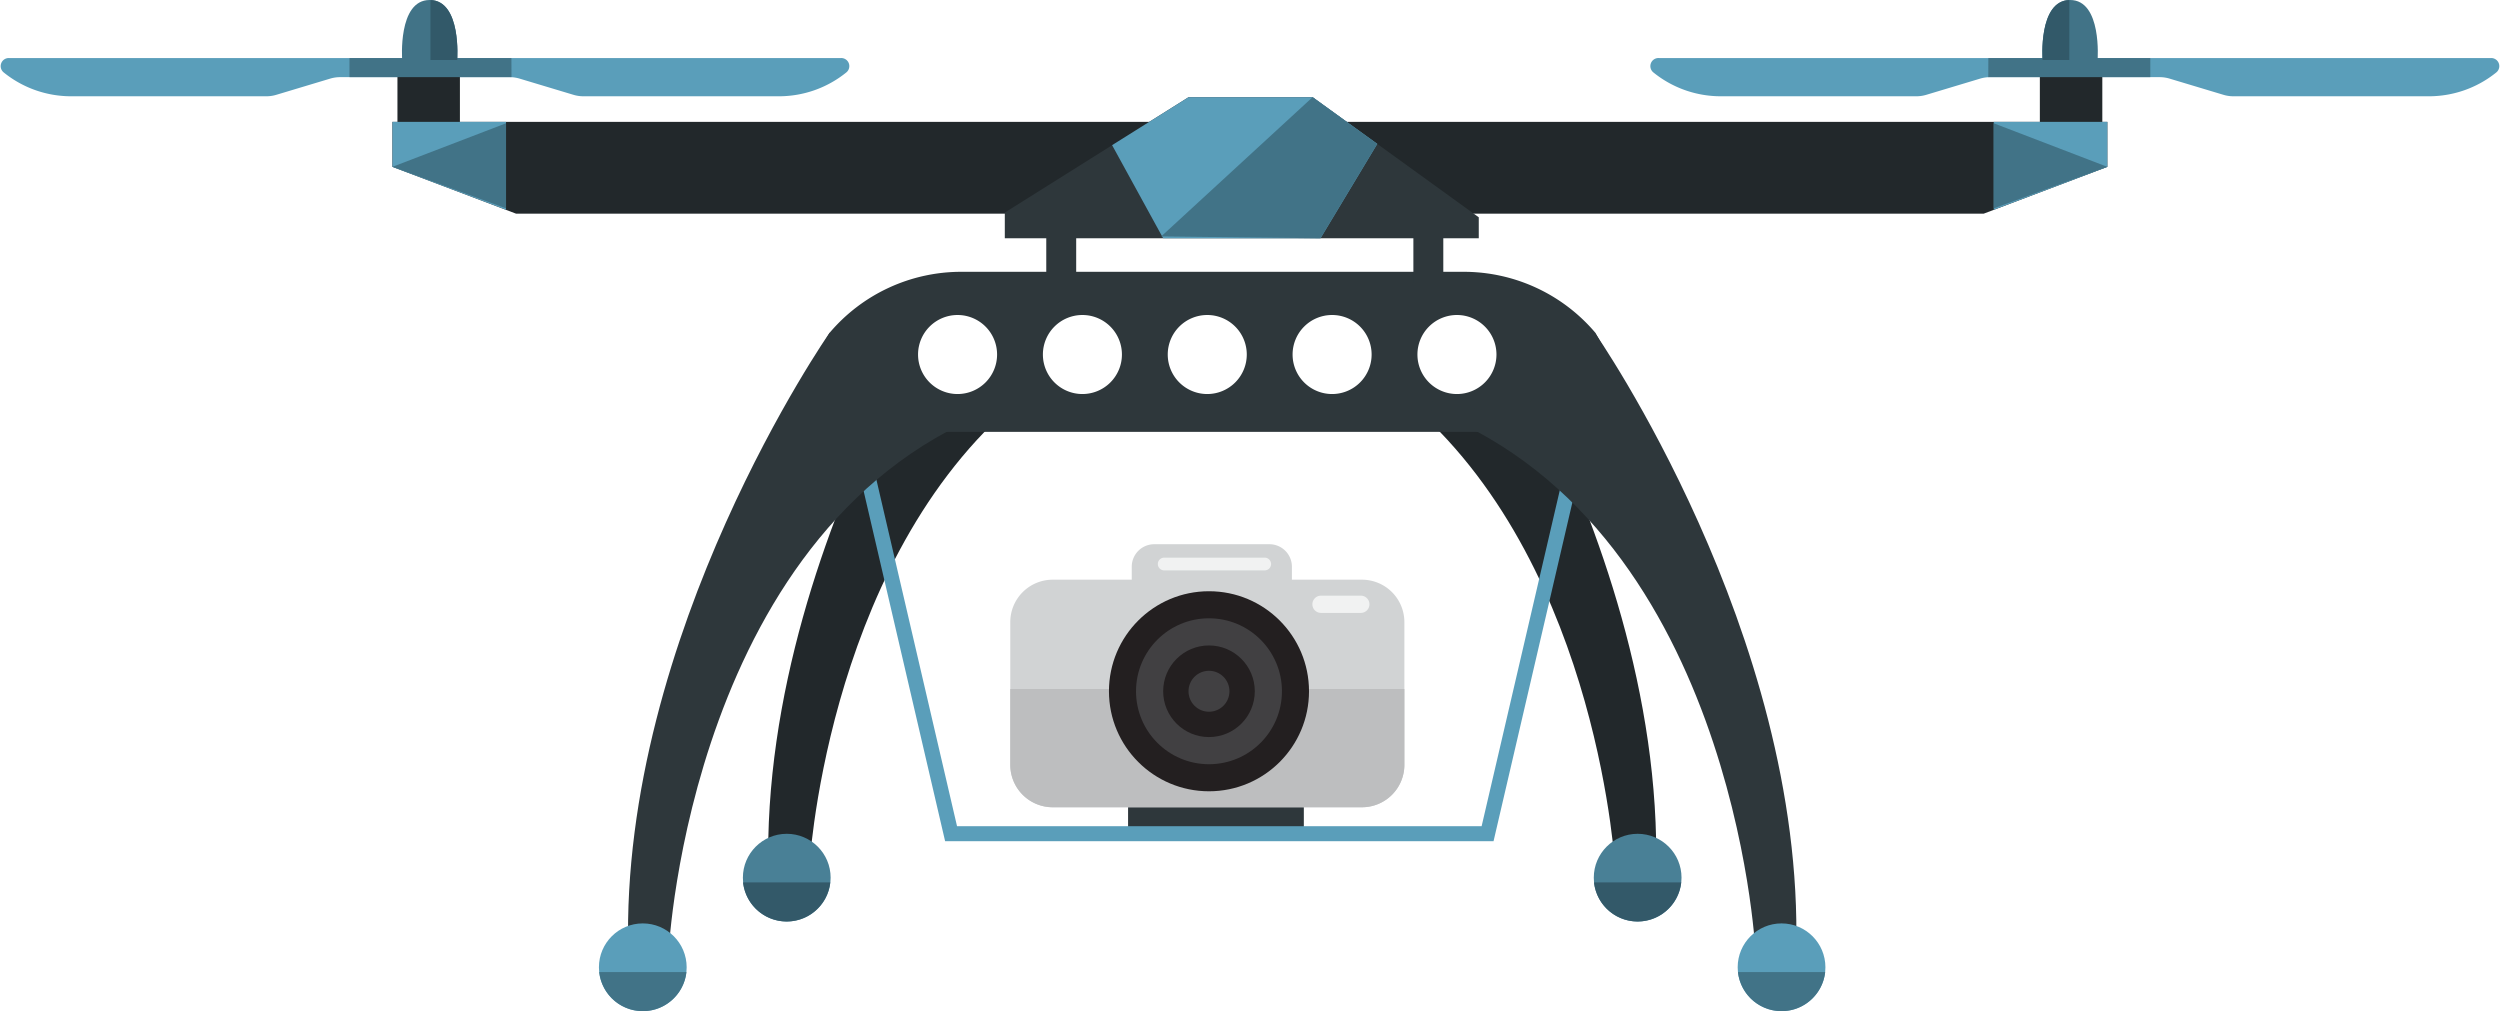 <svg xmlns="http://www.w3.org/2000/svg" viewBox="-0.096 0 333.413 134.851"><title>Depositphotos_107773518_07</title><g data-name="Layer 2"><path d="M112.06 7.74H1.09a1.08 1.08 0 0 0-.68 1.93 14.29 14.29 0 0 0 9 3.17h26.03a4.62 4.62 0 0 0 1.33-.2l7.15-2.15a4.62 4.62 0 0 1 1.33-.2h22.64a4.62 4.62 0 0 1 1.33.2l7.15 2.15a4.62 4.62 0 0 0 1.33.2h26.06a14.29 14.29 0 0 0 9-3.17 1.08 1.08 0 0 0-.7-1.93z" fill="#5a9eba"/><path fill="#22282b" d="M52.91 10.15h8.33v10.67h-8.33z"/><path d="M53.54 8s-.61-8 3.67-8 3.67 8 3.67 8z" fill="#417387"/><path d="M68.11 7.74h-21.6v2.55h21.61z" fill="#417387"/><path d="M57.31 0v8h3.57s.59-7.85-3.57-8z" fill="#325969"/><path fill="#22282b" d="M159.49 16.25H52.24v6l16.5 6.25h86.91l3.84-12.25z"/><path fill="#5a9eba" d="M52.24 16.25v6l15.15 5.73V16.25H52.24z"/><path fill="#417387" d="M67.39 16.44l-15.15 5.81 15.15 5.54V16.44z"/><path d="M221.13 7.74h111a1.08 1.08 0 0 1 .68 1.93 14.29 14.29 0 0 1-9 3.17h-26.06a4.62 4.62 0 0 1-1.33-.2l-7.15-2.15a4.62 4.62 0 0 0-1.33-.2H265.3a4.62 4.62 0 0 0-1.33.2l-7.15 2.15a4.62 4.62 0 0 1-1.33.2h-26.07a14.29 14.29 0 0 1-9-3.17 1.08 1.08 0 0 1 .71-1.93z" fill="#5a9eba"/><path fill="#22282b" d="M280.28 20.81h-8.33V10.14h8.33z"/><path d="M279.65 8s.61-8-3.67-8-3.67 8-3.67 8z" fill="#417387"/><path d="M265.08 7.74h21.6v2.55h-21.61z" fill="#417387"/><path d="M275.88 0v8h-3.57s-.59-7.85 3.57-8z" fill="#325969"/><path fill="#22282b" d="M173.7 16.25h107.25v6l-16.5 6.25h-86.91l-3.84-12.25z"/><path fill="#5a9eba" d="M280.95 16.25v6l-15.15 5.73V16.25h15.15z"/><path fill="#417387" d="M265.8 16.44l15.15 5.81-15.15 5.54V16.44z"/><path fill="#2e373b" d="M150.35 106.7h23.44v4.67h-23.44z"/><path d="M205.46 54.36c7.55 15.63 15.9 38.42 15.3 61.88h-5.41s-2-39.93-26.78-61.88z" fill="#22282b"/><path d="M117.68 54.36c-7.55 15.63-15.9 38.42-15.3 61.88h5.41s2-39.93 26.78-61.88z" fill="#22282b"/><circle cx="104.83" cy="117.05" r="5.85" fill="#498096"/><path d="M212.67 44.38a23 23 0 0 0-17.53-8.13h-67.06a23 23 0 0 0-17.53 8.13l-7.49 13.22h117.1zm-85.06 8.17a5.27 5.27 0 1 1 5.27-5.27 5.27 5.27 0 0 1-5.26 5.27zm16.65 0a5.27 5.27 0 1 1 5.27-5.27 5.27 5.27 0 0 1-5.26 5.27zm16.65 0a5.27 5.27 0 1 1 5.27-5.27 5.27 5.27 0 0 1-5.26 5.27zm16.65 0a5.27 5.27 0 1 1 5.27-5.27 5.27 5.27 0 0 1-5.25 5.27zm16.65 0a5.27 5.27 0 1 1 5.27-5.27 5.27 5.27 0 0 1-5.25 5.27z" fill="#2e373b"/><path d="M99 117.68a5.85 5.85 0 0 0 11.63 0z" fill="#335969"/><circle cx="218.31" cy="117.05" r="5.85" fill="#498096"/><path d="M224.12 117.68a5.85 5.85 0 0 1-11.63 0z" fill="#335969"/><path fill="#5a9eba" d="M199.09 112.19h-73.14l-11.93-51.27 1.95-.45 11.57 49.72h69.96l11.57-49.72 1.95.45-11.93 51.27z"/><path d="M130.61 53.18c-3.24 1.57-9.24 2.66-11.59.31-1.35-1.35-.91-3.8-.29-5.64l-8.19-3.47s-27.94 40.08-26.85 82.3h5.41s2.9-57.61 44.65-72.47l-2.8-1.21z" fill="#2e373b"/><circle cx="85.63" cy="129" r="5.85" fill="#5a9eba"/><path d="M79.82 129.64a5.85 5.85 0 0 0 11.63 0z" fill="#417387"/><path d="M192.53 53.18c3.24 1.57 9.24 2.66 11.59.31 1.35-1.35.91-3.8.29-5.64l8.19-3.47s27.94 40.08 26.85 82.3H234s-2.89-57.62-44.65-72.47l2.8-1.19z" fill="#2e373b"/><circle cx="237.5" cy="129" r="5.85" fill="#5a9eba"/><path d="M243.32 129.64a5.85 5.85 0 0 1-11.63 0z" fill="#417387"/><path d="M181.54 77.31h-9.34v-1.73a3 3 0 0 0-3-3h-15.36a3 3 0 0 0-3 3v1.73h-10.53a5.66 5.66 0 0 0-5.67 5.69v19a5.66 5.66 0 0 0 5.66 5.66h41.23a5.66 5.66 0 0 0 5.67-5.66V83a5.66 5.66 0 0 0-5.66-5.69z" fill="#d1d3d4"/><path d="M187.2 102V91.89h-52.56V102a5.66 5.66 0 0 0 5.66 5.66h41.23a5.66 5.66 0 0 0 5.67-5.66z" fill="#bdbebf"/><path d="M181.39 81.74h-5.31a1.15 1.15 0 0 1-1.15-1.15 1.15 1.15 0 0 1 1.15-1.15h5.31a1.15 1.15 0 0 1 1.15 1.15 1.15 1.15 0 0 1-1.15 1.15z" fill="#f1f2f2"/><circle cx="161.14" cy="92.19" r="13.34" fill="#231f20"/><circle cx="161.14" cy="92.19" r="9.73" fill="#414042"/><circle cx="161.14" cy="92.19" r="6.11" fill="#231f20"/><circle cx="161.14" cy="92.19" r="2.73" fill="#414042"/><path d="M168.57 76.07h-13.4a.85.85 0 0 1-.85-.85.85.85 0 0 1 .85-.85h13.4a.85.85 0 0 1 .85.85.85.85 0 0 1-.85.85z" fill="#f1f2f2"/><path fill="#2e373b" d="M139.44 29.81h3.99v7.97h-3.99z"/><path fill="#2e373b" d="M188.4 29.81h3.99v7.97h-3.99z"/><path fill="#2e373b" d="M133.91 31.78h63.21v-2.8l-22.16-16.02h-16.54l-24.51 15.39v3.43z"/><path fill="#5a9eba" d="M174.96 12.96h-16.54l-10.2 6.4 6.81 12.42h20.98l7.57-12.59-8.62-6.23z"/><path fill="#417387" d="M174.96 12.96l-20.19 18.57 21.24.25 7.57-12.59-8.62-6.23z"/></g></svg>